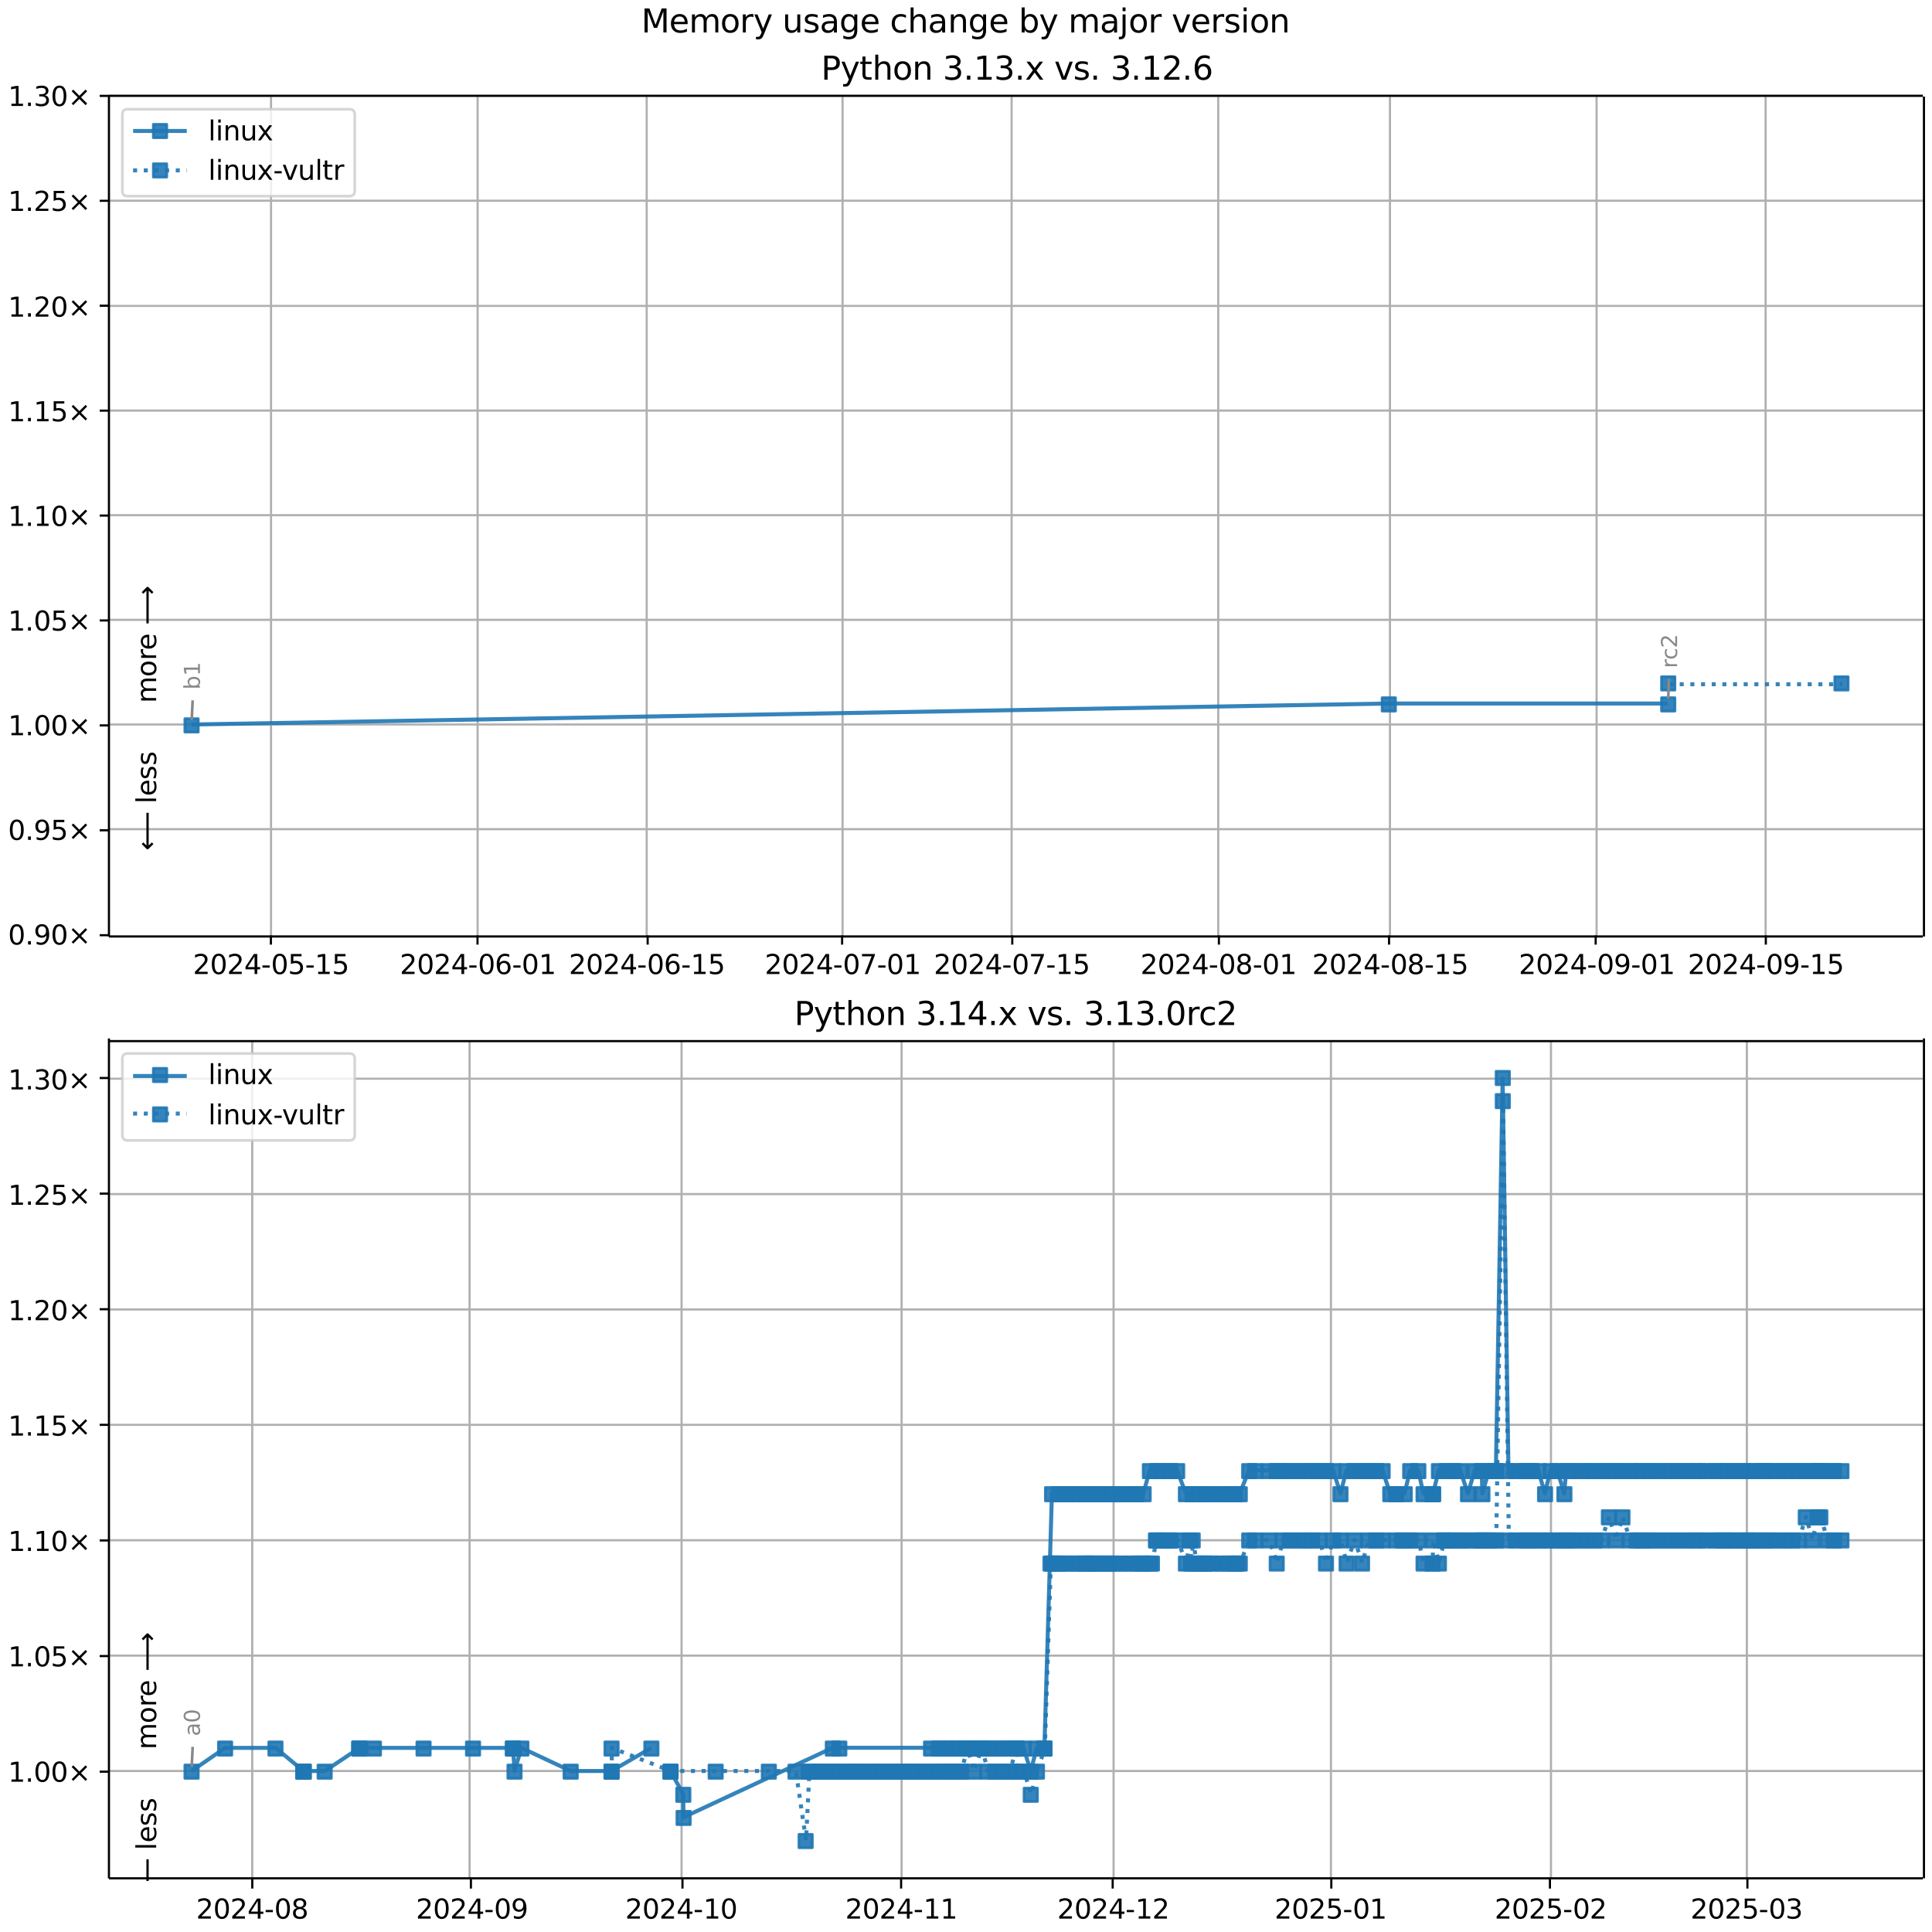<?xml version="1.0" encoding="UTF-8"?>
<!DOCTYPE svg  PUBLIC '-//W3C//DTD SVG 1.1//EN'  'http://www.w3.org/Graphics/SVG/1.1/DTD/svg11.dtd'>
<svg width="720pt" height="720pt" version="1.1" viewBox="0 0 720 720" xmlns="http://www.w3.org/2000/svg" xmlns:xlink="http://www.w3.org/1999/xlink">
<defs>
<style type="text/css">*{stroke-linejoin: round; stroke-linecap: butt}</style>
</defs>
<path d="m0 720h720v-720h-720z" fill="#fff"/>
<path d="m40.6 349h676v-313h-676z" fill="#fff"/>
<path d="m101 349v-313" clip-path="url(#g)" fill="none" stroke="#b0b0b0" stroke-linecap="square" stroke-width=".8"/>
<defs>
<path id="i" d="m0 0v3.5" stroke="#000" stroke-width=".8"/>
</defs>
<use x="100.953" y="348.529" stroke="#000000" stroke-width=".8" xlink:href="#i"/>
<g transform="translate(71.9 363) scale(.1 -.1)">
<defs>
<path id="c" transform="scale(.016)" d="m1228 531h2203v-531h-2962v531q359 372 979 998 621 627 780 809 303 340 423 576 121 236 121 464 0 372-261 606-261 235-680 235-297 0-627-103-329-103-704-313v638q381 153 712 231 332 78 607 78 725 0 1156-363 431-362 431-968 0-288-108-546-107-257-392-607-78-91-497-524-418-433-1181-1211z"/>
<path id="b" transform="scale(.016)" d="m2034 4250q-487 0-733-480-245-479-245-1442 0-959 245-1439 246-480 733-480 491 0 736 480 246 480 246 1439 0 963-246 1442-245 480-736 480zm0 500q785 0 1199-621 414-620 414-1801 0-1178-414-1799-414-620-1199-620-784 0-1198 620-414 621-414 1799 0 1181 414 1801 414 621 1198 621z"/>
<path id="m" transform="scale(.016)" d="m2419 4116-1594-2491h1594v2491zm-166 550h794v-3041h666v-525h-666v-1100h-628v1100h-2106v609l1940 2957z"/>
<path id="e" transform="scale(.016)" d="m313 2009h1684v-512h-1684v512z"/>
<path id="l" transform="scale(.016)" d="m691 4666h2478v-532h-1900v-1143q137 47 274 70 138 23 276 23 781 0 1237-428 457-428 457-1159 0-753-469-1171-469-417-1322-417-294 0-599 50-304 50-629 150v635q281-153 581-228t634-75q541 0 856 284 316 284 316 772 0 487-316 771-315 285-856 285-253 0-505-56-251-56-513-175v2344z"/>
<path id="d" transform="scale(.016)" d="m794 531h1031v3560l-1122-225v575l1116 225h631v-4135h1031v-531h-2687v531z"/>
</defs>
<use xlink:href="#c"/>
<use transform="translate(63.6)" xlink:href="#b"/>
<use transform="translate(127)" xlink:href="#c"/>
<use transform="translate(191)" xlink:href="#m"/>
<use transform="translate(254)" xlink:href="#e"/>
<use transform="translate(291)" xlink:href="#b"/>
<use transform="translate(354)" xlink:href="#l"/>
<use transform="translate(418)" xlink:href="#e"/>
<use transform="translate(454)" xlink:href="#d"/>
<use transform="translate(518)" xlink:href="#l"/>
</g>
<path d="m178 349v-313" clip-path="url(#g)" fill="none" stroke="#b0b0b0" stroke-linecap="square" stroke-width=".8"/>
<use x="177.953" y="348.529" stroke="#000000" stroke-width=".8" xlink:href="#i"/>
<g transform="translate(149 363) scale(.1 -.1)">
<defs>
<path id="ag" transform="scale(.016)" d="m2113 2584q-425 0-674-291-248-290-248-796 0-503 248-796 249-292 674-292t673 292q248 293 248 796 0 506-248 796-248 291-673 291zm1253 1979v-575q-238 112-480 171-242 60-480 60-625 0-955-422-329-422-376-1275 184 272 462 417 279 145 613 145 703 0 1111-427 408-426 408-1160 0-719-425-1154-425-434-1131-434-810 0-1238 620-428 621-428 1799 0 1106 525 1764t1409 658q238 0 480-47t505-140z"/>
</defs>
<use xlink:href="#c"/>
<use transform="translate(63.6)" xlink:href="#b"/>
<use transform="translate(127)" xlink:href="#c"/>
<use transform="translate(191)" xlink:href="#m"/>
<use transform="translate(254)" xlink:href="#e"/>
<use transform="translate(291)" xlink:href="#b"/>
<use transform="translate(354)" xlink:href="#ag"/>
<use transform="translate(418)" xlink:href="#e"/>
<use transform="translate(454)" xlink:href="#b"/>
<use transform="translate(518)" xlink:href="#d"/>
</g>
<path d="m241 349v-313" clip-path="url(#g)" fill="none" stroke="#b0b0b0" stroke-linecap="square" stroke-width=".8"/>
<use x="241.365" y="348.529" stroke="#000000" stroke-width=".8" xlink:href="#i"/>
<g transform="translate(212 363) scale(.1 -.1)">
<use xlink:href="#c"/>
<use transform="translate(63.6)" xlink:href="#b"/>
<use transform="translate(127)" xlink:href="#c"/>
<use transform="translate(191)" xlink:href="#m"/>
<use transform="translate(254)" xlink:href="#e"/>
<use transform="translate(291)" xlink:href="#b"/>
<use transform="translate(354)" xlink:href="#ag"/>
<use transform="translate(418)" xlink:href="#e"/>
<use transform="translate(454)" xlink:href="#d"/>
<use transform="translate(518)" xlink:href="#l"/>
</g>
<path d="m314 349v-313" clip-path="url(#g)" fill="none" stroke="#b0b0b0" stroke-linecap="square" stroke-width=".8"/>
<use x="313.835" y="348.529" stroke="#000000" stroke-width=".8" xlink:href="#i"/>
<g transform="translate(285 363) scale(.1 -.1)">
<defs>
<path id="ak" transform="scale(.016)" d="m525 4666h3e3v-269l-1694-4397h-659l1594 4134h-2241v532z"/>
</defs>
<use xlink:href="#c"/>
<use transform="translate(63.6)" xlink:href="#b"/>
<use transform="translate(127)" xlink:href="#c"/>
<use transform="translate(191)" xlink:href="#m"/>
<use transform="translate(254)" xlink:href="#e"/>
<use transform="translate(291)" xlink:href="#b"/>
<use transform="translate(354)" xlink:href="#ak"/>
<use transform="translate(418)" xlink:href="#e"/>
<use transform="translate(454)" xlink:href="#b"/>
<use transform="translate(518)" xlink:href="#d"/>
</g>
<path d="m377 349v-313" clip-path="url(#g)" fill="none" stroke="#b0b0b0" stroke-linecap="square" stroke-width=".8"/>
<use x="377.247" y="348.529" stroke="#000000" stroke-width=".8" xlink:href="#i"/>
<g transform="translate(348 363) scale(.1 -.1)">
<use xlink:href="#c"/>
<use transform="translate(63.6)" xlink:href="#b"/>
<use transform="translate(127)" xlink:href="#c"/>
<use transform="translate(191)" xlink:href="#m"/>
<use transform="translate(254)" xlink:href="#e"/>
<use transform="translate(291)" xlink:href="#b"/>
<use transform="translate(354)" xlink:href="#ak"/>
<use transform="translate(418)" xlink:href="#e"/>
<use transform="translate(454)" xlink:href="#d"/>
<use transform="translate(518)" xlink:href="#l"/>
</g>
<path d="m454 349v-313" clip-path="url(#g)" fill="none" stroke="#b0b0b0" stroke-linecap="square" stroke-width=".8"/>
<use x="454.247" y="348.529" stroke="#000000" stroke-width=".8" xlink:href="#i"/>
<g transform="translate(425 363) scale(.1 -.1)">
<defs>
<path id="af" transform="scale(.016)" d="m2034 2216q-450 0-708-241-257-241-257-662 0-422 257-663 258-241 708-241t709 242q260 243 260 662 0 421-258 662-257 241-711 241zm-631 268q-406 100-633 378-226 279-226 679 0 559 398 884 399 325 1092 325 697 0 1094-325t397-884q0-400-227-679-226-278-629-378 456-106 710-416 255-309 255-755 0-679-414-1042-414-362-1186-362-771 0-1186 362-414 363-414 1042 0 446 256 755 257 310 713 416zm-231 997q0-362 226-565 227-203 636-203 407 0 636 203 230 203 230 565 0 363-230 566-229 203-636 203-409 0-636-203-226-203-226-566z"/>
</defs>
<use xlink:href="#c"/>
<use transform="translate(63.6)" xlink:href="#b"/>
<use transform="translate(127)" xlink:href="#c"/>
<use transform="translate(191)" xlink:href="#m"/>
<use transform="translate(254)" xlink:href="#e"/>
<use transform="translate(291)" xlink:href="#b"/>
<use transform="translate(354)" xlink:href="#af"/>
<use transform="translate(418)" xlink:href="#e"/>
<use transform="translate(454)" xlink:href="#b"/>
<use transform="translate(518)" xlink:href="#d"/>
</g>
<path d="m518 349v-313" clip-path="url(#g)" fill="none" stroke="#b0b0b0" stroke-linecap="square" stroke-width=".8"/>
<use x="517.659" y="348.529" stroke="#000000" stroke-width=".8" xlink:href="#i"/>
<g transform="translate(489 363) scale(.1 -.1)">
<use xlink:href="#c"/>
<use transform="translate(63.6)" xlink:href="#b"/>
<use transform="translate(127)" xlink:href="#c"/>
<use transform="translate(191)" xlink:href="#m"/>
<use transform="translate(254)" xlink:href="#e"/>
<use transform="translate(291)" xlink:href="#b"/>
<use transform="translate(354)" xlink:href="#af"/>
<use transform="translate(418)" xlink:href="#e"/>
<use transform="translate(454)" xlink:href="#d"/>
<use transform="translate(518)" xlink:href="#l"/>
</g>
<path d="m595 349v-313" clip-path="url(#g)" fill="none" stroke="#b0b0b0" stroke-linecap="square" stroke-width=".8"/>
<use x="594.659" y="348.529" stroke="#000000" stroke-width=".8" xlink:href="#i"/>
<g transform="translate(566 363) scale(.1 -.1)">
<defs>
<path id="y" transform="scale(.016)" d="m703 97v575q238-113 481-172 244-59 479-59 625 0 954 420 330 420 377 1277-181-269-460-413-278-144-615-144-700 0-1108 423-408 424-408 1159 0 718 425 1152 425 435 1131 435 810 0 1236-621 427-620 427-1801 0-1103-524-1761-523-658-1407-658-238 0-482 47-243 47-506 141zm1256 1978q425 0 673 290 249 291 249 798 0 503-249 795-248 292-673 292t-673-292-248-795q0-507 248-798 248-290 673-290z"/>
</defs>
<use xlink:href="#c"/>
<use transform="translate(63.6)" xlink:href="#b"/>
<use transform="translate(127)" xlink:href="#c"/>
<use transform="translate(191)" xlink:href="#m"/>
<use transform="translate(254)" xlink:href="#e"/>
<use transform="translate(291)" xlink:href="#b"/>
<use transform="translate(354)" xlink:href="#y"/>
<use transform="translate(418)" xlink:href="#e"/>
<use transform="translate(454)" xlink:href="#b"/>
<use transform="translate(518)" xlink:href="#d"/>
</g>
<path d="m658 349v-313" clip-path="url(#g)" fill="none" stroke="#b0b0b0" stroke-linecap="square" stroke-width=".8"/>
<use x="658.071" y="348.529" stroke="#000000" stroke-width=".8" xlink:href="#i"/>
<g transform="translate(629 363) scale(.1 -.1)">
<use xlink:href="#c"/>
<use transform="translate(63.6)" xlink:href="#b"/>
<use transform="translate(127)" xlink:href="#c"/>
<use transform="translate(191)" xlink:href="#m"/>
<use transform="translate(254)" xlink:href="#e"/>
<use transform="translate(291)" xlink:href="#b"/>
<use transform="translate(354)" xlink:href="#y"/>
<use transform="translate(418)" xlink:href="#e"/>
<use transform="translate(454)" xlink:href="#d"/>
<use transform="translate(518)" xlink:href="#l"/>
</g>
<path d="m40.6 349h676" clip-path="url(#g)" fill="none" stroke="#b0b0b0" stroke-linecap="square" stroke-width=".8"/>
<defs>
<path id="j" d="m0 0h-3.5" stroke="#000" stroke-width=".8"/>
</defs>
<use x="40.646" y="348.529" stroke="#000000" stroke-width=".8" xlink:href="#j"/>
<g transform="translate(3 352) scale(.1 -.1)">
<defs>
<path id="f" transform="scale(.016)" d="m684 794h660v-794h-660v794z"/>
<path id="k" transform="scale(.016)" d="m4488 3438-1429-1435 1429-1428-372-378-1435 1434-1434-1434-369 378 1425 1428-1425 1435 369 378 1434-1435 1435 1435 372-378z"/>
</defs>
<use xlink:href="#b"/>
<use transform="translate(63.6)" xlink:href="#f"/>
<use transform="translate(95.4)" xlink:href="#y"/>
<use transform="translate(159)" xlink:href="#b"/>
<use transform="translate(223)" xlink:href="#k"/>
</g>
<path d="m40.6 309h676" clip-path="url(#g)" fill="none" stroke="#b0b0b0" stroke-linecap="square" stroke-width=".8"/>
<use x="40.646" y="309.429" stroke="#000000" stroke-width=".8" xlink:href="#j"/>
<g transform="translate(3 313) scale(.1 -.1)">
<use xlink:href="#b"/>
<use transform="translate(63.6)" xlink:href="#f"/>
<use transform="translate(95.4)" xlink:href="#y"/>
<use transform="translate(159)" xlink:href="#l"/>
<use transform="translate(223)" xlink:href="#k"/>
</g>
<path d="m40.6 270h676" clip-path="url(#g)" fill="none" stroke="#b0b0b0" stroke-linecap="square" stroke-width=".8"/>
<use x="40.646" y="270.33" stroke="#000000" stroke-width=".8" xlink:href="#j"/>
<g transform="translate(3 274) scale(.1 -.1)">
<use xlink:href="#d"/>
<use transform="translate(63.6)" xlink:href="#f"/>
<use transform="translate(95.4)" xlink:href="#b"/>
<use transform="translate(159)" xlink:href="#b"/>
<use transform="translate(223)" xlink:href="#k"/>
</g>
<path d="m40.6 231h676" clip-path="url(#g)" fill="none" stroke="#b0b0b0" stroke-linecap="square" stroke-width=".8"/>
<use x="40.646" y="231.23" stroke="#000000" stroke-width=".8" xlink:href="#j"/>
<g transform="translate(3 235) scale(.1 -.1)">
<use xlink:href="#d"/>
<use transform="translate(63.6)" xlink:href="#f"/>
<use transform="translate(95.4)" xlink:href="#b"/>
<use transform="translate(159)" xlink:href="#l"/>
<use transform="translate(223)" xlink:href="#k"/>
</g>
<path d="m40.6 192h676" clip-path="url(#g)" fill="none" stroke="#b0b0b0" stroke-linecap="square" stroke-width=".8"/>
<use x="40.646" y="192.131" stroke="#000000" stroke-width=".8" xlink:href="#j"/>
<g transform="translate(3 196) scale(.1 -.1)">
<use xlink:href="#d"/>
<use transform="translate(63.6)" xlink:href="#f"/>
<use transform="translate(95.4)" xlink:href="#d"/>
<use transform="translate(159)" xlink:href="#b"/>
<use transform="translate(223)" xlink:href="#k"/>
</g>
<path d="m40.6 153h676" clip-path="url(#g)" fill="none" stroke="#b0b0b0" stroke-linecap="square" stroke-width=".8"/>
<use x="40.646" y="153.031" stroke="#000000" stroke-width=".8" xlink:href="#j"/>
<g transform="translate(3 157) scale(.1 -.1)">
<use xlink:href="#d"/>
<use transform="translate(63.6)" xlink:href="#f"/>
<use transform="translate(95.4)" xlink:href="#d"/>
<use transform="translate(159)" xlink:href="#l"/>
<use transform="translate(223)" xlink:href="#k"/>
</g>
<path d="m40.6 114h676" clip-path="url(#g)" fill="none" stroke="#b0b0b0" stroke-linecap="square" stroke-width=".8"/>
<use x="40.646" y="113.932" stroke="#000000" stroke-width=".8" xlink:href="#j"/>
<g transform="translate(3 118) scale(.1 -.1)">
<use xlink:href="#d"/>
<use transform="translate(63.6)" xlink:href="#f"/>
<use transform="translate(95.4)" xlink:href="#c"/>
<use transform="translate(159)" xlink:href="#b"/>
<use transform="translate(223)" xlink:href="#k"/>
</g>
<path d="m40.6 74.8h676" clip-path="url(#g)" fill="none" stroke="#b0b0b0" stroke-linecap="square" stroke-width=".8"/>
<use x="40.646" y="74.832" stroke="#000000" stroke-width=".8" xlink:href="#j"/>
<g transform="translate(3 78.6) scale(.1 -.1)">
<use xlink:href="#d"/>
<use transform="translate(63.6)" xlink:href="#f"/>
<use transform="translate(95.4)" xlink:href="#c"/>
<use transform="translate(159)" xlink:href="#l"/>
<use transform="translate(223)" xlink:href="#k"/>
</g>
<path d="m40.6 35.7h676" clip-path="url(#g)" fill="none" stroke="#b0b0b0" stroke-linecap="square" stroke-width=".8"/>
<use x="40.646" y="35.733" stroke="#000000" stroke-width=".8" xlink:href="#j"/>
<g transform="translate(3 39.5) scale(.1 -.1)">
<defs>
<path id="o" transform="scale(.016)" d="m2597 2516q453-97 707-404 255-306 255-756 0-690-475-1069-475-378-1350-378-293 0-604 58t-642 174v609q262-153 574-231 313-78 654-78 593 0 904 234t311 681q0 413-289 645-289 233-804 233h-544v519h569q465 0 712 186t247 536q0 359-255 551-254 193-729 193-260 0-557-57-297-56-653-174v562q360 100 674 150t592 50q719 0 1137-327 419-326 419-882 0-388-222-655t-631-370z"/>
</defs>
<use xlink:href="#d"/>
<use transform="translate(63.6)" xlink:href="#f"/>
<use transform="translate(95.4)" xlink:href="#o"/>
<use transform="translate(159)" xlink:href="#b"/>
<use transform="translate(223)" xlink:href="#k"/>
</g>
<path d="m71.4 270 446-7.82h104" clip-path="url(#g)" fill="none" stroke="#1f77b4" stroke-linecap="square" stroke-opacity=".9" stroke-width="1.5"/>
<defs>
<path id="a" d="m-2.5 2.5h5v-5h-5z" stroke="#1f77b4" stroke-opacity=".9"/>
</defs>
<g clip-path="url(#g)" fill="#1f77b4" fill-opacity=".9" stroke="#1f77b4" stroke-opacity=".9">
<use x="71.389" y="270.33" xlink:href="#a"/>
<use x="517.569" y="262.51" xlink:href="#a"/>
<use x="621.695" y="262.51" xlink:href="#a"/>
</g>
<g stroke="#1f77b4" stroke-opacity=".9">
<path d="m622 255h64.6" clip-path="url(#g)" fill="none" stroke-dasharray="1.5,2.475" stroke-width="1.5"/>
<g clip-path="url(#g)" fill="#1f77b4" fill-opacity=".9">
<use x="621.695" y="254.69" xlink:href="#a"/>
<use x="686.256" y="254.69" xlink:href="#a"/>
</g>
</g>
<path d="m40.6 349v-313" fill="none" stroke="#000" stroke-linecap="square" stroke-width=".8"/>
<path d="m717 349v-313" fill="none" stroke="#000" stroke-linecap="square" stroke-width=".8"/>
<path d="m40.6 349h676" fill="none" stroke="#000" stroke-linecap="square" stroke-width=".8"/>
<path d="m40.6 35.7h676" fill="none" stroke="#000" stroke-linecap="square" stroke-width=".8"/>
<path d="m71.8 261-0.348 7.35" fill="none" stroke="#888" stroke-linecap="round"/>
<g transform="translate(74.5 257) rotate(-90) scale(.08 -.08)" fill="#888">
<defs>
<path id="ai" transform="scale(.016)" d="m3116 1747q0 634-261 995t-717 361q-457 0-718-361t-261-995 261-995 718-361q456 0 717 361t261 995zm-1957 1222q182 312 458 463 277 152 661 152 638 0 1036-506 399-506 399-1331t-399-1332q-398-506-1036-506-384 0-661 152-276 152-458 464v-525h-578v4863h578v-1894z"/>
</defs>
<use xlink:href="#ai"/>
<use transform="translate(63.5)" xlink:href="#d"/>
</g>
<path d="m622 253-0.326 7.34" fill="none" stroke="#888" stroke-linecap="round"/>
<g transform="translate(625 249) rotate(-90) scale(.08 -.08)" fill="#888">
<defs>
<path id="n" transform="scale(.016)" d="m2631 2963q-97 56-211 82-114 27-251 27-488 0-749-317t-261-911v-1844h-578v3500h578v-544q182 319 472 473 291 155 707 155 59 0 131-8 72-7 159-23l3-590z"/>
<path id="ae" transform="scale(.016)" d="m3122 3366v-538q-244 135-489 202t-495 67q-560 0-870-355-309-354-309-995t309-996q310-354 870-354 250 0 495 67t489 202v-532q-241-112-499-168-257-57-548-57-791 0-1257 497-465 497-465 1341 0 856 470 1346 471 491 1290 491 265 0 518-55 253-54 491-163z"/>
</defs>
<use xlink:href="#n"/>
<use transform="translate(38.9)" xlink:href="#ae"/>
<use transform="translate(93.8)" xlink:href="#c"/>
</g>
<g clip-path="url(#g)">
<g transform="translate(58.2 262) rotate(-90) scale(.1 -.1)">
<defs>
<path id="ab" transform="scale(.016)" d="m3328 2828q216 388 516 572t706 184q547 0 844-383 297-382 297-1088v-2113h-578v2094q0 503-179 746-178 244-543 244-447 0-707-297-259-296-259-809v-1978h-578v2094q0 506-178 748t-550 242q-441 0-701-298-259-298-259-808v-1978h-578v3500h578v-544q197 322 472 475t653 153q382 0 649-194 267-193 395-562z"/>
<path id="u" transform="scale(.016)" d="m1959 3097q-462 0-731-361t-269-989 267-989q268-361 733-361 460 0 728 362 269 363 269 988 0 622-269 986-268 364-728 364zm0 487q750 0 1178-488 429-487 429-1349 0-859-429-1349-428-489-1178-489-753 0-1180 489-426 490-426 1349 0 862 426 1349 427 488 1180 488z"/>
<path id="s" transform="scale(.016)" d="m3597 1894v-281h-2644q38-594 358-905t892-311q331 0 642 81t618 244v-544q-310-131-635-200t-659-69q-838 0-1327 487-489 488-489 1320 0 859 464 1363 464 505 1252 505 706 0 1117-455 411-454 411-1235zm-575 169q-6 471-264 752-258 282-683 282-481 0-770-272t-333-766l2050 4z"/>
<path id="al" transform="scale(.016)" d="m8863 2147v-281l-1229-1228-375 375 729 728h-7622v531h7622l-729 728 375 375 1229-1228z"/>
</defs>
<use xlink:href="#ab"/>
<use transform="translate(97.4)" xlink:href="#u"/>
<use transform="translate(159)" xlink:href="#n"/>
<use transform="translate(197)" xlink:href="#s"/>
<use transform="translate(259)" xlink:href="#DejaVuSans-20"/>
<use transform="translate(291)" xlink:href="#al"/>
</g>
</g>
<g clip-path="url(#g)">
<g transform="translate(58.2 317) rotate(-90) scale(.1 -.1)">
<defs>
<path id="am" transform="scale(.016)" d="m313 1866v281l1228 1228 375-375-728-728h7621v-531h-7621l728-728-375-375-1228 1228z"/>
<path id="r" transform="scale(.016)" d="m603 4863h575v-4863h-575v4863z"/>
<path id="p" transform="scale(.016)" d="m2834 3397v-544q-243 125-506 187-262 63-544 63-428 0-642-131t-214-394q0-200 153-314t616-217l197-44q612-131 870-370t258-667q0-488-386-773-386-284-1061-284-281 0-586 55t-642 164v594q319-166 628-249 309-82 613-82 406 0 624 139 219 139 219 392 0 234-158 359-157 125-692 241l-200 47q-534 112-772 345-237 233-237 639 0 494 350 762 350 269 994 269 318 0 599-47 282-46 519-140z"/>
</defs>
<use xlink:href="#am"/>
<use transform="translate(143)" xlink:href="#DejaVuSans-20"/>
<use transform="translate(175)" xlink:href="#r"/>
<use transform="translate(203)" xlink:href="#s"/>
<use transform="translate(264)" xlink:href="#p"/>
<use transform="translate(317)" xlink:href="#p"/>
</g>
</g>
<g transform="translate(306 29.7) scale(.12 -.12)">
<defs>
<path id="aj" transform="scale(.016)" d="m1259 4147v-1753h794q441 0 681 228 241 228 241 650 0 419-241 647-240 228-681 228h-794zm-631 519h1425q785 0 1186-355 402-355 402-1039 0-691-402-1044-401-353-1186-353h-794v-1875h-631v4666z"/>
<path id="z" transform="scale(.016)" d="m2059-325q-243-625-475-815-231-191-618-191h-460v481h338q237 0 368 113 132 112 291 531l103 262-1415 3444h609l1094-2737 1094 2737h609l-1538-3825z"/>
<path id="aa" transform="scale(.016)" d="m1172 4494v-994h1184v-447h-1184v-1900q0-428 117-550t477-122h590v-481h-590q-666 0-919 248-253 249-253 905v1900h-422v447h422v994h578z"/>
<path id="ad" transform="scale(.016)" d="m3513 2113v-2113h-575v2094q0 497-194 743-194 247-581 247-466 0-735-297-269-296-269-809v-1978h-578v4863h578v-1907q207 316 486 472 280 156 646 156 603 0 912-373 310-373 310-1098z"/>
<path id="q" transform="scale(.016)" d="m3513 2113v-2113h-575v2094q0 497-194 743-194 247-581 247-466 0-735-297-269-296-269-809v-1978h-578v3500h578v-544q207 316 486 472 280 156 646 156 603 0 912-373 310-373 310-1098z"/>
<path id="v" transform="scale(.016)" d="m3513 3500-1266-1703 1331-1797h-678l-1019 1375-1018-1375h-679l1360 1831-1244 1669h678l928-1247 928 1247h679z"/>
<path id="w" transform="scale(.016)" d="m191 3500h609l1094-2937 1094 2937h609l-1313-3500h-781l-1312 3500z"/>
</defs>
<use xlink:href="#aj"/>
<use transform="translate(60.3)" xlink:href="#z"/>
<use transform="translate(119)" xlink:href="#aa"/>
<use transform="translate(159)" xlink:href="#ad"/>
<use transform="translate(222)" xlink:href="#u"/>
<use transform="translate(283)" xlink:href="#q"/>
<use transform="translate(347)" xlink:href="#DejaVuSans-20"/>
<use transform="translate(378)" xlink:href="#o"/>
<use transform="translate(442)" xlink:href="#f"/>
<use transform="translate(474)" xlink:href="#d"/>
<use transform="translate(537)" xlink:href="#o"/>
<use transform="translate(601)" xlink:href="#f"/>
<use transform="translate(633)" xlink:href="#v"/>
<use transform="translate(692)" xlink:href="#DejaVuSans-20"/>
<use transform="translate(724)" xlink:href="#w"/>
<use transform="translate(783)" xlink:href="#p"/>
<use transform="translate(835)" xlink:href="#f"/>
<use transform="translate(867)" xlink:href="#DejaVuSans-20"/>
<use transform="translate(899)" xlink:href="#o"/>
<use transform="translate(962)" xlink:href="#f"/>
<use transform="translate(994)" xlink:href="#d"/>
<use transform="translate(1058)" xlink:href="#c"/>
<use transform="translate(1121)" xlink:href="#f"/>
<use transform="translate(1153)" xlink:href="#ag"/>
</g>
<path d="m47.6 73.1h82.6q2 0 2-2v-28.4q0-2-2-2h-82.6q-2 0-2 2v28.4q0 2 2 2z" fill="#fff" opacity=".8" stroke="#ccc"/>
<path d="m49.6 48.8h10 10" fill="none" stroke="#1f77b4" stroke-linecap="square" stroke-opacity=".9" stroke-width="1.5"/>
<use x="59.646" y="48.831" fill="#1f77b4" fill-opacity=".9" stroke="#1f77b4" stroke-opacity=".9" xlink:href="#a"/>
<g transform="translate(77.6 52.3) scale(.1 -.1)">
<defs>
<path id="x" transform="scale(.016)" d="m603 3500h575v-3500h-575v3500zm0 1363h575v-729h-575v729z"/>
<path id="t" transform="scale(.016)" d="m544 1381v2119h575v-2097q0-497 193-746 194-248 582-248 465 0 735 297 271 297 271 810v1984h575v-3500h-575v538q-209-319-486-474-276-155-642-155-603 0-916 375-312 375-312 1097zm1447 2203z"/>
</defs>
<use xlink:href="#r"/>
<use transform="translate(27.8)" xlink:href="#x"/>
<use transform="translate(55.6)" xlink:href="#q"/>
<use transform="translate(119)" xlink:href="#t"/>
<use transform="translate(182)" xlink:href="#v"/>
</g>
<path d="m49.6 63.5h10 10" fill="none" stroke="#1f77b4" stroke-dasharray="1.5,2.475" stroke-opacity=".9" stroke-width="1.5"/>
<use x="59.646" y="63.509" fill="#1f77b4" fill-opacity=".9" stroke="#1f77b4" stroke-opacity=".9" xlink:href="#a"/>
<g transform="translate(77.6 67) scale(.1 -.1)">
<use xlink:href="#r"/>
<use transform="translate(27.8)" xlink:href="#x"/>
<use transform="translate(55.6)" xlink:href="#q"/>
<use transform="translate(119)" xlink:href="#t"/>
<use transform="translate(182)" xlink:href="#v"/>
<use transform="translate(242)" xlink:href="#e"/>
<use transform="translate(275)" xlink:href="#w"/>
<use transform="translate(334)" xlink:href="#t"/>
<use transform="translate(398)" xlink:href="#r"/>
<use transform="translate(425)" xlink:href="#aa"/>
<use transform="translate(465)" xlink:href="#n"/>
</g>
<path d="m40.6 700h676v-313h-676z" fill="#fff"/>
<path d="m94 700v-313" clip-path="url(#h)" fill="none" stroke="#b0b0b0" stroke-linecap="square" stroke-width=".8"/>
<use x="94.017" y="700.322" stroke="#000000" stroke-width=".8" xlink:href="#i"/>
<g transform="translate(73.1 715) scale(.1 -.1)">
<use xlink:href="#c"/>
<use transform="translate(63.6)" xlink:href="#b"/>
<use transform="translate(127)" xlink:href="#c"/>
<use transform="translate(191)" xlink:href="#m"/>
<use transform="translate(254)" xlink:href="#e"/>
<use transform="translate(291)" xlink:href="#b"/>
<use transform="translate(354)" xlink:href="#af"/>
</g>
<path d="m175 700v-313" clip-path="url(#h)" fill="none" stroke="#b0b0b0" stroke-linecap="square" stroke-width=".8"/>
<use x="175.493" y="700.322" stroke="#000000" stroke-width=".8" xlink:href="#i"/>
<g transform="translate(155 715) scale(.1 -.1)">
<use xlink:href="#c"/>
<use transform="translate(63.6)" xlink:href="#b"/>
<use transform="translate(127)" xlink:href="#c"/>
<use transform="translate(191)" xlink:href="#m"/>
<use transform="translate(254)" xlink:href="#e"/>
<use transform="translate(291)" xlink:href="#b"/>
<use transform="translate(354)" xlink:href="#y"/>
</g>
<path d="m254 700v-313" clip-path="url(#h)" fill="none" stroke="#b0b0b0" stroke-linecap="square" stroke-width=".8"/>
<use x="254.34" y="700.322" stroke="#000000" stroke-width=".8" xlink:href="#i"/>
<g transform="translate(233 715) scale(.1 -.1)">
<use xlink:href="#c"/>
<use transform="translate(63.6)" xlink:href="#b"/>
<use transform="translate(127)" xlink:href="#c"/>
<use transform="translate(191)" xlink:href="#m"/>
<use transform="translate(254)" xlink:href="#e"/>
<use transform="translate(291)" xlink:href="#d"/>
<use transform="translate(354)" xlink:href="#b"/>
</g>
<path d="m336 700v-313" clip-path="url(#h)" fill="none" stroke="#b0b0b0" stroke-linecap="square" stroke-width=".8"/>
<use x="335.816" y="700.322" stroke="#000000" stroke-width=".8" xlink:href="#i"/>
<g transform="translate(315 715) scale(.1 -.1)">
<use xlink:href="#c"/>
<use transform="translate(63.6)" xlink:href="#b"/>
<use transform="translate(127)" xlink:href="#c"/>
<use transform="translate(191)" xlink:href="#m"/>
<use transform="translate(254)" xlink:href="#e"/>
<use transform="translate(291)" xlink:href="#d"/>
<use transform="translate(354)" xlink:href="#d"/>
</g>
<path d="m415 700v-313" clip-path="url(#h)" fill="none" stroke="#b0b0b0" stroke-linecap="square" stroke-width=".8"/>
<use x="414.663" y="700.322" stroke="#000000" stroke-width=".8" xlink:href="#i"/>
<g transform="translate(394 715) scale(.1 -.1)">
<use xlink:href="#c"/>
<use transform="translate(63.6)" xlink:href="#b"/>
<use transform="translate(127)" xlink:href="#c"/>
<use transform="translate(191)" xlink:href="#m"/>
<use transform="translate(254)" xlink:href="#e"/>
<use transform="translate(291)" xlink:href="#d"/>
<use transform="translate(354)" xlink:href="#c"/>
</g>
<path d="m496 700v-313" clip-path="url(#h)" fill="none" stroke="#b0b0b0" stroke-linecap="square" stroke-width=".8"/>
<use x="496.138" y="700.322" stroke="#000000" stroke-width=".8" xlink:href="#i"/>
<g transform="translate(475 715) scale(.1 -.1)">
<use xlink:href="#c"/>
<use transform="translate(63.6)" xlink:href="#b"/>
<use transform="translate(127)" xlink:href="#c"/>
<use transform="translate(191)" xlink:href="#l"/>
<use transform="translate(254)" xlink:href="#e"/>
<use transform="translate(291)" xlink:href="#b"/>
<use transform="translate(354)" xlink:href="#d"/>
</g>
<path d="m578 700v-313" clip-path="url(#h)" fill="none" stroke="#b0b0b0" stroke-linecap="square" stroke-width=".8"/>
<use x="577.614" y="700.322" stroke="#000000" stroke-width=".8" xlink:href="#i"/>
<g transform="translate(557 715) scale(.1 -.1)">
<use xlink:href="#c"/>
<use transform="translate(63.6)" xlink:href="#b"/>
<use transform="translate(127)" xlink:href="#c"/>
<use transform="translate(191)" xlink:href="#l"/>
<use transform="translate(254)" xlink:href="#e"/>
<use transform="translate(291)" xlink:href="#b"/>
<use transform="translate(354)" xlink:href="#c"/>
</g>
<path d="m651 700v-313" clip-path="url(#h)" fill="none" stroke="#b0b0b0" stroke-linecap="square" stroke-width=".8"/>
<use x="651.205" y="700.322" stroke="#000000" stroke-width=".8" xlink:href="#i"/>
<g transform="translate(630 715) scale(.1 -.1)">
<use xlink:href="#c"/>
<use transform="translate(63.6)" xlink:href="#b"/>
<use transform="translate(127)" xlink:href="#c"/>
<use transform="translate(191)" xlink:href="#l"/>
<use transform="translate(254)" xlink:href="#e"/>
<use transform="translate(291)" xlink:href="#b"/>
<use transform="translate(354)" xlink:href="#o"/>
</g>
<path d="m40.6 660h676" clip-path="url(#h)" fill="none" stroke="#b0b0b0" stroke-linecap="square" stroke-width=".8"/>
<use x="40.646" y="660.253" stroke="#000000" stroke-width=".8" xlink:href="#j"/>
<g transform="translate(3 664) scale(.1 -.1)">
<use xlink:href="#d"/>
<use transform="translate(63.6)" xlink:href="#f"/>
<use transform="translate(95.4)" xlink:href="#b"/>
<use transform="translate(159)" xlink:href="#b"/>
<use transform="translate(223)" xlink:href="#k"/>
</g>
<path d="m40.6 617h676" clip-path="url(#h)" fill="none" stroke="#b0b0b0" stroke-linecap="square" stroke-width=".8"/>
<use x="40.646" y="617.168" stroke="#000000" stroke-width=".8" xlink:href="#j"/>
<g transform="translate(3 621) scale(.1 -.1)">
<use xlink:href="#d"/>
<use transform="translate(63.6)" xlink:href="#f"/>
<use transform="translate(95.4)" xlink:href="#b"/>
<use transform="translate(159)" xlink:href="#l"/>
<use transform="translate(223)" xlink:href="#k"/>
</g>
<path d="m40.6 574h676" clip-path="url(#h)" fill="none" stroke="#b0b0b0" stroke-linecap="square" stroke-width=".8"/>
<use x="40.646" y="574.083" stroke="#000000" stroke-width=".8" xlink:href="#j"/>
<g transform="translate(3 578) scale(.1 -.1)">
<use xlink:href="#d"/>
<use transform="translate(63.6)" xlink:href="#f"/>
<use transform="translate(95.4)" xlink:href="#d"/>
<use transform="translate(159)" xlink:href="#b"/>
<use transform="translate(223)" xlink:href="#k"/>
</g>
<path d="m40.6 531h676" clip-path="url(#h)" fill="none" stroke="#b0b0b0" stroke-linecap="square" stroke-width=".8"/>
<use x="40.646" y="530.998" stroke="#000000" stroke-width=".8" xlink:href="#j"/>
<g transform="translate(3 535) scale(.1 -.1)">
<use xlink:href="#d"/>
<use transform="translate(63.6)" xlink:href="#f"/>
<use transform="translate(95.4)" xlink:href="#d"/>
<use transform="translate(159)" xlink:href="#l"/>
<use transform="translate(223)" xlink:href="#k"/>
</g>
<path d="m40.6 488h676" clip-path="url(#h)" fill="none" stroke="#b0b0b0" stroke-linecap="square" stroke-width=".8"/>
<use x="40.646" y="487.913" stroke="#000000" stroke-width=".8" xlink:href="#j"/>
<g transform="translate(3 492) scale(.1 -.1)">
<use xlink:href="#d"/>
<use transform="translate(63.6)" xlink:href="#f"/>
<use transform="translate(95.4)" xlink:href="#c"/>
<use transform="translate(159)" xlink:href="#b"/>
<use transform="translate(223)" xlink:href="#k"/>
</g>
<path d="m40.6 445h676" clip-path="url(#h)" fill="none" stroke="#b0b0b0" stroke-linecap="square" stroke-width=".8"/>
<use x="40.646" y="444.828" stroke="#000000" stroke-width=".8" xlink:href="#j"/>
<g transform="translate(3 449) scale(.1 -.1)">
<use xlink:href="#d"/>
<use transform="translate(63.6)" xlink:href="#f"/>
<use transform="translate(95.4)" xlink:href="#c"/>
<use transform="translate(159)" xlink:href="#l"/>
<use transform="translate(223)" xlink:href="#k"/>
</g>
<path d="m40.6 402h676" clip-path="url(#h)" fill="none" stroke="#b0b0b0" stroke-linecap="square" stroke-width=".8"/>
<use x="40.646" y="401.743" stroke="#000000" stroke-width=".8" xlink:href="#j"/>
<g transform="translate(3 406) scale(.1 -.1)">
<use xlink:href="#d"/>
<use transform="translate(63.6)" xlink:href="#f"/>
<use transform="translate(95.4)" xlink:href="#o"/>
<use transform="translate(159)" xlink:href="#b"/>
<use transform="translate(223)" xlink:href="#k"/>
</g>
<g stroke="#1f77b4" stroke-opacity=".9">
<path d="m71.4 660 12.5-8.62h18.8l10.4 8.62h7.98l12.9-8.62h57.2l0.584 8.62 2.55-8.62 18.4 8.62h15.2l14.8-8.62m7.13 8.62 4.77 8.62 0.109 8.62 55.6-25.9h71.1l2.68 8.62 2.31-8.62h2.8l2.81-94.8h34.1l2.33-8.62h10.2l3.25 8.62h20.1l3.51-8.62h31.3l2.72 8.62 2.28-8.62h13.4l2.84 8.62h5.41l2.02-8.62h3.03l1.95 8.62h3.6l2.13-8.62h7.96l2.87 8.62 2.61-8.62h2.58l0.208 8.62 2.51-8.62h2.54l2.52-146 2.17 146h11.1l2.45 8.62 2.11-8.62h2.53l2.57 8.62 0.772-8.62h102v0" clip-path="url(#h)" fill="none" stroke-linecap="square" stroke-width="1.5"/>
<g clip-path="url(#h)" fill="#1f77b4" fill-opacity=".9">
<use x="71.389" y="660.253" xlink:href="#a"/>
<use x="83.894" y="651.636" xlink:href="#a"/>
<use x="102.661" y="651.636" xlink:href="#a"/>
<use x="113.001" y="660.253" xlink:href="#a"/>
<use x="113.018" y="660.253" xlink:href="#a"/>
<use x="113.268" y="660.253" xlink:href="#a"/>
<use x="120.996" y="660.253" xlink:href="#a"/>
<use x="133.847" y="651.636" xlink:href="#a"/>
<use x="133.937" y="651.636" xlink:href="#a"/>
<use x="139.351" y="651.636" xlink:href="#a"/>
<use x="157.852" y="651.636" xlink:href="#a"/>
<use x="176.291" y="651.636" xlink:href="#a"/>
<use x="191.138" y="651.636" xlink:href="#a"/>
<use x="191.168" y="651.636" xlink:href="#a"/>
<use x="191.752" y="660.253" xlink:href="#a"/>
<use x="194.305" y="651.636" xlink:href="#a"/>
<use x="212.671" y="660.253" xlink:href="#a"/>
<use x="227.908" y="660.253" xlink:href="#a"/>
<use x="242.753" y="651.636" xlink:href="#a"/>
<use x="249.879" y="660.253" xlink:href="#a"/>
<use x="254.652" y="668.87" xlink:href="#a"/>
<use x="254.761" y="677.487" xlink:href="#a"/>
<use x="310.368" y="651.636" xlink:href="#a"/>
<use x="312.786" y="651.636" xlink:href="#a"/>
<use x="346.964" y="651.636" xlink:href="#a"/>
<use x="349.931" y="651.636" xlink:href="#a"/>
<use x="352.413" y="651.636" xlink:href="#a"/>
<use x="355.095" y="651.636" xlink:href="#a"/>
<use x="357.038" y="651.636" xlink:href="#a"/>
<use x="360.349" y="651.636" xlink:href="#a"/>
<use x="362.837" y="651.636" xlink:href="#a"/>
<use x="365.733" y="651.636" xlink:href="#a"/>
<use x="368.055" y="651.636" xlink:href="#a"/>
<use x="370.941" y="651.636" xlink:href="#a"/>
<use x="373.638" y="651.636" xlink:href="#a"/>
<use x="376.132" y="651.636" xlink:href="#a"/>
<use x="378.867" y="651.636" xlink:href="#a"/>
<use x="381.451" y="651.636" xlink:href="#a"/>
<use x="384.13" y="660.253" xlink:href="#a"/>
<use x="386.445" y="651.636" xlink:href="#a"/>
<use x="389.247" y="651.636" xlink:href="#a"/>
<use x="392.06" y="556.849" xlink:href="#a"/>
<use x="394.628" y="556.849" xlink:href="#a"/>
<use x="396.997" y="556.849" xlink:href="#a"/>
<use x="399.738" y="556.849" xlink:href="#a"/>
<use x="402.241" y="556.849" xlink:href="#a"/>
<use x="404.891" y="556.849" xlink:href="#a"/>
<use x="407.714" y="556.849" xlink:href="#a"/>
<use x="409.631" y="556.849" xlink:href="#a"/>
<use x="412.698" y="556.849" xlink:href="#a"/>
<use x="415.064" y="556.849" xlink:href="#a"/>
<use x="417.783" y="556.849" xlink:href="#a"/>
<use x="420.851" y="556.849" xlink:href="#a"/>
<use x="423.57" y="556.849" xlink:href="#a"/>
<use x="426.207" y="556.849" xlink:href="#a"/>
<use x="428.534" y="548.232" xlink:href="#a"/>
<use x="431.162" y="548.232" xlink:href="#a"/>
<use x="433.387" y="548.232" xlink:href="#a"/>
<use x="436.102" y="548.232" xlink:href="#a"/>
<use x="438.703" y="548.232" xlink:href="#a"/>
<use x="441.949" y="556.849" xlink:href="#a"/>
<use x="444.483" y="556.849" xlink:href="#a"/>
<use x="446.948" y="556.849" xlink:href="#a"/>
<use x="449.19" y="556.849" xlink:href="#a"/>
<use x="451.505" y="556.849" xlink:href="#a"/>
<use x="454.994" y="556.849" xlink:href="#a"/>
<use x="457.371" y="556.849" xlink:href="#a"/>
<use x="460.25" y="556.849" xlink:href="#a"/>
<use x="462.034" y="556.849" xlink:href="#a"/>
<use x="465.546" y="548.232" xlink:href="#a"/>
<use x="467.74" y="548.232" xlink:href="#a"/>
<use x="472.925" y="548.232" xlink:href="#a"/>
<use x="475.802" y="548.232" xlink:href="#a"/>
<use x="478.123" y="548.232" xlink:href="#a"/>
<use x="480.665" y="548.232" xlink:href="#a"/>
<use x="483.752" y="548.232" xlink:href="#a"/>
<use x="486.408" y="548.232" xlink:href="#a"/>
<use x="488.921" y="548.232" xlink:href="#a"/>
<use x="491.662" y="548.232" xlink:href="#a"/>
<use x="494.153" y="548.232" xlink:href="#a"/>
<use x="496.837" y="548.232" xlink:href="#a"/>
<use x="499.554" y="556.849" xlink:href="#a"/>
<use x="501.838" y="548.232" xlink:href="#a"/>
<use x="504.769" y="548.232" xlink:href="#a"/>
<use x="507.598" y="548.232" xlink:href="#a"/>
<use x="510.043" y="548.232" xlink:href="#a"/>
<use x="512.855" y="548.232" xlink:href="#a"/>
<use x="515.271" y="548.232" xlink:href="#a"/>
<use x="518.11" y="556.849" xlink:href="#a"/>
<use x="520.314" y="556.849" xlink:href="#a"/>
<use x="523.522" y="556.849" xlink:href="#a"/>
<use x="525.538" y="548.232" xlink:href="#a"/>
<use x="528.571" y="548.232" xlink:href="#a"/>
<use x="530.521" y="556.849" xlink:href="#a"/>
<use x="533.841" y="556.849" xlink:href="#a"/>
<use x="534.118" y="556.849" xlink:href="#a"/>
<use x="536.245" y="548.232" xlink:href="#a"/>
<use x="539.17" y="548.232" xlink:href="#a"/>
<use x="541.664" y="548.232" xlink:href="#a"/>
<use x="544.201" y="548.232" xlink:href="#a"/>
<use x="547.07" y="556.849" xlink:href="#a"/>
<use x="549.677" y="548.232" xlink:href="#a"/>
<use x="552.26" y="548.232" xlink:href="#a"/>
<use x="552.467" y="556.849" xlink:href="#a"/>
<use x="554.979" y="548.232" xlink:href="#a"/>
<use x="556.686" y="548.232" xlink:href="#a"/>
<use x="557.522" y="548.232" xlink:href="#a"/>
<use x="560.041" y="401.743" xlink:href="#a"/>
<use x="562.21" y="548.232" xlink:href="#a"/>
<use x="564.912" y="548.232" xlink:href="#a"/>
<use x="568.11" y="548.232" xlink:href="#a"/>
<use x="569.365" y="548.232" xlink:href="#a"/>
<use x="570.735" y="548.232" xlink:href="#a"/>
<use x="573.348" y="548.232" xlink:href="#a"/>
<use x="575.798" y="556.849" xlink:href="#a"/>
<use x="577.909" y="548.232" xlink:href="#a"/>
<use x="580.442" y="548.232" xlink:href="#a"/>
<use x="583.011" y="556.849" xlink:href="#a"/>
<use x="583.783" y="548.232" xlink:href="#a"/>
<use x="585.685" y="548.232" xlink:href="#a"/>
<use x="589.002" y="548.232" xlink:href="#a"/>
<use x="591.263" y="548.232" xlink:href="#a"/>
<use x="594.327" y="548.232" xlink:href="#a"/>
<use x="596.851" y="548.232" xlink:href="#a"/>
<use x="599.581" y="548.232" xlink:href="#a"/>
<use x="602.194" y="548.232" xlink:href="#a"/>
<use x="604.638" y="548.232" xlink:href="#a"/>
<use x="607.509" y="548.232" xlink:href="#a"/>
<use x="610.046" y="548.232" xlink:href="#a"/>
<use x="612.203" y="548.232" xlink:href="#a"/>
<use x="615.106" y="548.232" xlink:href="#a"/>
<use x="617.478" y="548.232" xlink:href="#a"/>
<use x="620.664" y="548.232" xlink:href="#a"/>
<use x="622.853" y="548.232" xlink:href="#a"/>
<use x="625.88" y="548.232" xlink:href="#a"/>
<use x="628.289" y="548.232" xlink:href="#a"/>
<use x="631.162" y="548.232" xlink:href="#a"/>
<use x="633.125" y="548.232" xlink:href="#a"/>
<use x="635.754" y="548.232" xlink:href="#a"/>
<use x="639.087" y="548.232" xlink:href="#a"/>
<use x="641.413" y="548.232" xlink:href="#a"/>
<use x="643.985" y="548.232" xlink:href="#a"/>
<use x="646.687" y="548.232" xlink:href="#a"/>
<use x="649.513" y="548.232" xlink:href="#a"/>
<use x="651.967" y="548.232" xlink:href="#a"/>
<use x="654.537" y="548.232" xlink:href="#a"/>
<use x="657.158" y="548.232" xlink:href="#a"/>
<use x="657.669" y="548.232" xlink:href="#a"/>
<use x="659.963" y="548.232" xlink:href="#a"/>
<use x="662.601" y="548.232" xlink:href="#a"/>
<use x="665.222" y="548.232" xlink:href="#a"/>
<use x="667.925" y="548.232" xlink:href="#a"/>
<use x="670.278" y="548.232" xlink:href="#a"/>
<use x="672.955" y="548.232" xlink:href="#a"/>
<use x="675.423" y="548.232" xlink:href="#a"/>
<use x="677.39" y="548.232" xlink:href="#a"/>
<use x="678.383" y="548.232" xlink:href="#a"/>
<use x="681.024" y="548.232" xlink:href="#a"/>
<use x="683.484" y="548.232" xlink:href="#a"/>
<use x="686.256" y="548.232" xlink:href="#a"/>
</g>
</g>
<g stroke="#1f77b4" stroke-opacity=".9">
<path d="m228 660v-8.62l22 8.62h46.6l3.78 25.9 1.28-25.9h56.7l2.13-8.62 2.49 8.62 2.9-8.62 2.32 8.62h8.08l2.73-8.62 0.198 8.62h2.39l2.68 8.62 2.31-8.62 2.8-8.62 2.24-68.9h37.8l1.49-8.62h7.92l3.25 8.62 1.46-8.62 0.455 8.62 0.622-8.62 1.32 8.62h16.2l3.51-8.62h7.38l2.88 8.62 2.32-8.62h13.5l2.49 8.62 2.68-8.62h2.72l2.28 8.62 2.93-8.62 2.83 8.62 2.45-8.62h18.5l1.95 8.62h3.32l0.277-8.62 2.13 8.62 2.02-8.62h19.3l2.52-164 2.17 164h34.6l2.73-8.62 2.61 8.62 2.44-8.62 2.87 8.62h62.8l2.68-8.62 2.47 8.62 1.97-8.62h0.993l2.64 8.62h5.23" clip-path="url(#h)" fill="none" stroke-dasharray="1.5,2.475" stroke-width="1.5"/>
<g clip-path="url(#h)" fill="#1f77b4" fill-opacity=".9">
<use x="227.908" y="660.253" xlink:href="#a"/>
<use x="227.908" y="651.636" xlink:href="#a"/>
<use x="249.879" y="660.253" xlink:href="#a"/>
<use x="266.709" y="660.253" xlink:href="#a"/>
<use x="286.531" y="660.253" xlink:href="#a"/>
<use x="296.464" y="660.253" xlink:href="#a"/>
<use x="300.24" y="686.104" xlink:href="#a"/>
<use x="301.523" y="660.253" xlink:href="#a"/>
<use x="302.424" y="660.253" xlink:href="#a"/>
<use x="305.019" y="660.253" xlink:href="#a"/>
<use x="307.577" y="660.253" xlink:href="#a"/>
<use x="310.368" y="660.253" xlink:href="#a"/>
<use x="312.786" y="660.253" xlink:href="#a"/>
<use x="315.717" y="660.253" xlink:href="#a"/>
<use x="318.387" y="660.253" xlink:href="#a"/>
<use x="320.402" y="660.253" xlink:href="#a"/>
<use x="323.405" y="660.253" xlink:href="#a"/>
<use x="326.061" y="660.253" xlink:href="#a"/>
<use x="328.685" y="660.253" xlink:href="#a"/>
<use x="331.569" y="660.253" xlink:href="#a"/>
<use x="334.196" y="660.253" xlink:href="#a"/>
<use x="336.554" y="660.253" xlink:href="#a"/>
<use x="339.34" y="660.253" xlink:href="#a"/>
<use x="341.311" y="660.253" xlink:href="#a"/>
<use x="344.399" y="660.253" xlink:href="#a"/>
<use x="346.964" y="660.253" xlink:href="#a"/>
<use x="349.931" y="660.253" xlink:href="#a"/>
<use x="352.413" y="660.253" xlink:href="#a"/>
<use x="353.754" y="660.253" xlink:href="#a"/>
<use x="355.095" y="660.253" xlink:href="#a"/>
<use x="357.038" y="660.253" xlink:href="#a"/>
<use x="358.22" y="660.253" xlink:href="#a"/>
<use x="360.349" y="651.636" xlink:href="#a"/>
<use x="362.837" y="660.253" xlink:href="#a"/>
<use x="365.733" y="651.636" xlink:href="#a"/>
<use x="368.055" y="660.253" xlink:href="#a"/>
<use x="370.941" y="660.253" xlink:href="#a"/>
<use x="373.638" y="660.253" xlink:href="#a"/>
<use x="376.132" y="660.253" xlink:href="#a"/>
<use x="378.867" y="651.636" xlink:href="#a"/>
<use x="379.065" y="660.253" xlink:href="#a"/>
<use x="381.451" y="660.253" xlink:href="#a"/>
<use x="384.13" y="668.87" xlink:href="#a"/>
<use x="386.445" y="660.253" xlink:href="#a"/>
<use x="389.247" y="651.636" xlink:href="#a"/>
<use x="391.487" y="582.7" xlink:href="#a"/>
<use x="392.06" y="582.7" xlink:href="#a"/>
<use x="394.197" y="582.7" xlink:href="#a"/>
<use x="394.628" y="582.7" xlink:href="#a"/>
<use x="396.997" y="582.7" xlink:href="#a"/>
<use x="399.738" y="582.7" xlink:href="#a"/>
<use x="402.241" y="582.7" xlink:href="#a"/>
<use x="404.332" y="582.7" xlink:href="#a"/>
<use x="404.891" y="582.7" xlink:href="#a"/>
<use x="406.805" y="582.7" xlink:href="#a"/>
<use x="407.714" y="582.7" xlink:href="#a"/>
<use x="409.631" y="582.7" xlink:href="#a"/>
<use x="412.182" y="582.7" xlink:href="#a"/>
<use x="412.698" y="582.7" xlink:href="#a"/>
<use x="415.064" y="582.7" xlink:href="#a"/>
<use x="417.783" y="582.7" xlink:href="#a"/>
<use x="420.851" y="582.7" xlink:href="#a"/>
<use x="423.57" y="582.7" xlink:href="#a"/>
<use x="425.561" y="582.7" xlink:href="#a"/>
<use x="426.207" y="582.7" xlink:href="#a"/>
<use x="428.534" y="582.7" xlink:href="#a"/>
<use x="429.288" y="582.7" xlink:href="#a"/>
<use x="430.779" y="574.083" xlink:href="#a"/>
<use x="431.162" y="574.083" xlink:href="#a"/>
<use x="433.387" y="574.083" xlink:href="#a"/>
<use x="434.698" y="574.083" xlink:href="#a"/>
<use x="436.102" y="574.083" xlink:href="#a"/>
<use x="438.703" y="574.083" xlink:href="#a"/>
<use x="441.949" y="582.7" xlink:href="#a"/>
<use x="443.406" y="574.083" xlink:href="#a"/>
<use x="443.861" y="582.7" xlink:href="#a"/>
<use x="444.483" y="574.083" xlink:href="#a"/>
<use x="445.804" y="582.7" xlink:href="#a"/>
<use x="446.948" y="582.7" xlink:href="#a"/>
<use x="448.979" y="582.7" xlink:href="#a"/>
<use x="449.19" y="582.7" xlink:href="#a"/>
<use x="451.505" y="582.7" xlink:href="#a"/>
<use x="454.994" y="582.7" xlink:href="#a"/>
<use x="457.371" y="582.7" xlink:href="#a"/>
<use x="460.25" y="582.7" xlink:href="#a"/>
<use x="461.012" y="582.7" xlink:href="#a"/>
<use x="462.034" y="582.7" xlink:href="#a"/>
<use x="465.546" y="574.083" xlink:href="#a"/>
<use x="467.74" y="574.083" xlink:href="#a"/>
<use x="472.925" y="574.083" xlink:href="#a"/>
<use x="475.802" y="582.7" xlink:href="#a"/>
<use x="478.123" y="574.083" xlink:href="#a"/>
<use x="480.665" y="574.083" xlink:href="#a"/>
<use x="483.752" y="574.083" xlink:href="#a"/>
<use x="486.408" y="574.083" xlink:href="#a"/>
<use x="488.921" y="574.083" xlink:href="#a"/>
<use x="491.662" y="574.083" xlink:href="#a"/>
<use x="494.153" y="582.7" xlink:href="#a"/>
<use x="496.837" y="574.083" xlink:href="#a"/>
<use x="499.554" y="574.083" xlink:href="#a"/>
<use x="501.838" y="582.7" xlink:href="#a"/>
<use x="504.769" y="574.083" xlink:href="#a"/>
<use x="507.598" y="582.7" xlink:href="#a"/>
<use x="510.043" y="574.083" xlink:href="#a"/>
<use x="512.855" y="574.083" xlink:href="#a"/>
<use x="515.271" y="574.083" xlink:href="#a"/>
<use x="520.314" y="574.083" xlink:href="#a"/>
<use x="522.521" y="574.083" xlink:href="#a"/>
<use x="523.522" y="574.083" xlink:href="#a"/>
<use x="525.538" y="574.083" xlink:href="#a"/>
<use x="528.571" y="574.083" xlink:href="#a"/>
<use x="530.521" y="582.7" xlink:href="#a"/>
<use x="533.841" y="582.7" xlink:href="#a"/>
<use x="534.118" y="574.083" xlink:href="#a"/>
<use x="536.245" y="582.7" xlink:href="#a"/>
<use x="538.231" y="574.083" xlink:href="#a"/>
<use x="538.266" y="574.083" xlink:href="#a"/>
<use x="538.359" y="574.083" xlink:href="#a"/>
<use x="539.17" y="574.083" xlink:href="#a"/>
<use x="541.664" y="574.083" xlink:href="#a"/>
<use x="544.09" y="574.083" xlink:href="#a"/>
<use x="544.201" y="574.083" xlink:href="#a"/>
<use x="547.07" y="574.083" xlink:href="#a"/>
<use x="549.677" y="574.083" xlink:href="#a"/>
<use x="552" y="574.083" xlink:href="#a"/>
<use x="552.26" y="574.083" xlink:href="#a"/>
<use x="552.366" y="574.083" xlink:href="#a"/>
<use x="552.467" y="574.083" xlink:href="#a"/>
<use x="553.837" y="574.083" xlink:href="#a"/>
<use x="554.979" y="574.083" xlink:href="#a"/>
<use x="556.686" y="574.083" xlink:href="#a"/>
<use x="557.522" y="574.083" xlink:href="#a"/>
<use x="560.041" y="410.36" xlink:href="#a"/>
<use x="562.21" y="574.083" xlink:href="#a"/>
<use x="564.912" y="574.083" xlink:href="#a"/>
<use x="568.11" y="574.083" xlink:href="#a"/>
<use x="569.365" y="574.083" xlink:href="#a"/>
<use x="570.735" y="574.083" xlink:href="#a"/>
<use x="573.348" y="574.083" xlink:href="#a"/>
<use x="575.798" y="574.083" xlink:href="#a"/>
<use x="577.909" y="574.083" xlink:href="#a"/>
<use x="580.442" y="574.083" xlink:href="#a"/>
<use x="583.011" y="574.083" xlink:href="#a"/>
<use x="583.783" y="574.083" xlink:href="#a"/>
<use x="585.685" y="574.083" xlink:href="#a"/>
<use x="589.002" y="574.083" xlink:href="#a"/>
<use x="591.263" y="574.083" xlink:href="#a"/>
<use x="594.327" y="574.083" xlink:href="#a"/>
<use x="596.851" y="574.083" xlink:href="#a"/>
<use x="599.581" y="565.466" xlink:href="#a"/>
<use x="602.194" y="574.083" xlink:href="#a"/>
<use x="604.638" y="565.466" xlink:href="#a"/>
<use x="607.509" y="574.083" xlink:href="#a"/>
<use x="610.046" y="574.083" xlink:href="#a"/>
<use x="612.054" y="574.083" xlink:href="#a"/>
<use x="612.203" y="574.083" xlink:href="#a"/>
<use x="615.106" y="574.083" xlink:href="#a"/>
<use x="617.478" y="574.083" xlink:href="#a"/>
<use x="620.664" y="574.083" xlink:href="#a"/>
<use x="622.853" y="574.083" xlink:href="#a"/>
<use x="625.88" y="574.083" xlink:href="#a"/>
<use x="628.289" y="574.083" xlink:href="#a"/>
<use x="631.162" y="574.083" xlink:href="#a"/>
<use x="633.125" y="574.083" xlink:href="#a"/>
<use x="635.754" y="574.083" xlink:href="#a"/>
<use x="639.087" y="574.083" xlink:href="#a"/>
<use x="641.413" y="574.083" xlink:href="#a"/>
<use x="642.424" y="574.083" xlink:href="#a"/>
<use x="642.708" y="574.083" xlink:href="#a"/>
<use x="643.985" y="574.083" xlink:href="#a"/>
<use x="645.916" y="574.083" xlink:href="#a"/>
<use x="646.687" y="574.083" xlink:href="#a"/>
<use x="649.513" y="574.083" xlink:href="#a"/>
<use x="651.324" y="574.083" xlink:href="#a"/>
<use x="651.696" y="574.083" xlink:href="#a"/>
<use x="651.967" y="574.083" xlink:href="#a"/>
<use x="654.537" y="574.083" xlink:href="#a"/>
<use x="657.158" y="574.083" xlink:href="#a"/>
<use x="657.669" y="574.083" xlink:href="#a"/>
<use x="659.963" y="574.083" xlink:href="#a"/>
<use x="662.601" y="574.083" xlink:href="#a"/>
<use x="665.222" y="574.083" xlink:href="#a"/>
<use x="667.925" y="574.083" xlink:href="#a"/>
<use x="670.278" y="574.083" xlink:href="#a"/>
<use x="672.955" y="565.466" xlink:href="#a"/>
<use x="675.423" y="574.083" xlink:href="#a"/>
<use x="677.39" y="565.466" xlink:href="#a"/>
<use x="678.383" y="565.466" xlink:href="#a"/>
<use x="681.024" y="574.083" xlink:href="#a"/>
<use x="683.484" y="574.083" xlink:href="#a"/>
<use x="686.256" y="574.083" xlink:href="#a"/>
</g>
</g>
<path d="m40.6 700v-313" fill="none" stroke="#000" stroke-linecap="square" stroke-width=".8"/>
<path d="m717 700v-313" fill="none" stroke="#000" stroke-linecap="square" stroke-width=".8"/>
<path d="m40.6 700h676" fill="none" stroke="#000" stroke-linecap="square" stroke-width=".8"/>
<path d="m40.6 388h676" fill="none" stroke="#000" stroke-linecap="square" stroke-width=".8"/>
<path d="m71.8 651-0.349 7.35" fill="none" stroke="#888" stroke-linecap="round"/>
<g transform="translate(74.5 647) rotate(-90) scale(.08 -.08)" fill="#888">
<defs>
<path id="ac" transform="scale(.016)" d="m2194 1759q-697 0-966-159t-269-544q0-306 202-486 202-179 548-179 479 0 768 339t289 901v128h-572zm1147 238v-2e3h-575v531q-197-318-491-470t-719-152q-537 0-855 302-317 302-317 808 0 590 395 890 396 300 1180 300h807v57q0 397-261 614t-733 217q-300 0-585-72-284-72-546-216v532q315 122 612 182 297 61 578 61 760 0 1135-394 375-393 375-1193z"/>
</defs>
<use xlink:href="#ac"/>
<use transform="translate(61.3)" xlink:href="#b"/>
</g>
<g clip-path="url(#h)">
<g transform="translate(58.2 652) rotate(-90) scale(.1 -.1)">
<use xlink:href="#ab"/>
<use transform="translate(97.4)" xlink:href="#u"/>
<use transform="translate(159)" xlink:href="#n"/>
<use transform="translate(197)" xlink:href="#s"/>
<use transform="translate(259)" xlink:href="#DejaVuSans-20"/>
<use transform="translate(291)" xlink:href="#al"/>
</g>
</g>
<g clip-path="url(#h)">
<g transform="translate(58.2 707) rotate(-90) scale(.1 -.1)">
<use xlink:href="#am"/>
<use transform="translate(143)" xlink:href="#DejaVuSans-20"/>
<use transform="translate(175)" xlink:href="#r"/>
<use transform="translate(203)" xlink:href="#s"/>
<use transform="translate(264)" xlink:href="#p"/>
<use transform="translate(317)" xlink:href="#p"/>
</g>
</g>
<g transform="translate(296 382) scale(.12 -.12)">
<use xlink:href="#aj"/>
<use transform="translate(60.3)" xlink:href="#z"/>
<use transform="translate(119)" xlink:href="#aa"/>
<use transform="translate(159)" xlink:href="#ad"/>
<use transform="translate(222)" xlink:href="#u"/>
<use transform="translate(283)" xlink:href="#q"/>
<use transform="translate(347)" xlink:href="#DejaVuSans-20"/>
<use transform="translate(378)" xlink:href="#o"/>
<use transform="translate(442)" xlink:href="#f"/>
<use transform="translate(474)" xlink:href="#d"/>
<use transform="translate(537)" xlink:href="#m"/>
<use transform="translate(601)" xlink:href="#f"/>
<use transform="translate(633)" xlink:href="#v"/>
<use transform="translate(692)" xlink:href="#DejaVuSans-20"/>
<use transform="translate(724)" xlink:href="#w"/>
<use transform="translate(783)" xlink:href="#p"/>
<use transform="translate(835)" xlink:href="#f"/>
<use transform="translate(867)" xlink:href="#DejaVuSans-20"/>
<use transform="translate(899)" xlink:href="#o"/>
<use transform="translate(962)" xlink:href="#f"/>
<use transform="translate(994)" xlink:href="#d"/>
<use transform="translate(1058)" xlink:href="#o"/>
<use transform="translate(1121)" xlink:href="#f"/>
<use transform="translate(1153)" xlink:href="#b"/>
<use transform="translate(1217)" xlink:href="#n"/>
<use transform="translate(1256)" xlink:href="#ae"/>
<use transform="translate(1311)" xlink:href="#c"/>
</g>
<path d="m47.6 425h82.6q2 0 2-2v-28.4q0-2-2-2h-82.6q-2 0-2 2v28.4q0 2 2 2z" fill="#fff" opacity=".8" stroke="#ccc"/>
<path d="m49.6 401h10 10" fill="none" stroke="#1f77b4" stroke-linecap="square" stroke-opacity=".9" stroke-width="1.5"/>
<use x="59.646" y="400.624" fill="#1f77b4" fill-opacity=".9" stroke="#1f77b4" stroke-opacity=".9" xlink:href="#a"/>
<g transform="translate(77.6 404) scale(.1 -.1)">
<use xlink:href="#r"/>
<use transform="translate(27.8)" xlink:href="#x"/>
<use transform="translate(55.6)" xlink:href="#q"/>
<use transform="translate(119)" xlink:href="#t"/>
<use transform="translate(182)" xlink:href="#v"/>
</g>
<path d="m49.6 415h10 10" fill="none" stroke="#1f77b4" stroke-dasharray="1.5,2.475" stroke-opacity=".9" stroke-width="1.5"/>
<use x="59.646" y="415.302" fill="#1f77b4" fill-opacity=".9" stroke="#1f77b4" stroke-opacity=".9" xlink:href="#a"/>
<g transform="translate(77.6 419) scale(.1 -.1)">
<use xlink:href="#r"/>
<use transform="translate(27.8)" xlink:href="#x"/>
<use transform="translate(55.6)" xlink:href="#q"/>
<use transform="translate(119)" xlink:href="#t"/>
<use transform="translate(182)" xlink:href="#v"/>
<use transform="translate(242)" xlink:href="#e"/>
<use transform="translate(275)" xlink:href="#w"/>
<use transform="translate(334)" xlink:href="#t"/>
<use transform="translate(398)" xlink:href="#r"/>
<use transform="translate(425)" xlink:href="#aa"/>
<use transform="translate(465)" xlink:href="#n"/>
</g>
<g transform="translate(239 12.1) scale(.12 -.12)">
<defs>
<path id="ao" transform="scale(.016)" d="m628 4666h941l1190-3175 1197 3175h941v-4666h-616v4097l-1203-3200h-634l-1203 3200v-4097h-613v4666z"/>
<path id="ah" transform="scale(.016)" d="m2906 1791q0 625-258 968-257 344-723 344-462 0-720-344-258-343-258-968 0-622 258-966t720-344q466 0 723 344 258 344 258 966zm575-1357q0-893-397-1329-396-436-1215-436-303 0-572 45t-522 139v559q253-137 500-202 247-66 503-66 566 0 847 295t281 892v285q-178-310-456-463t-666-153q-643 0-1037 490-394 491-394 1301 0 812 394 1302 394 491 1037 491 388 0 666-153t456-462v531h575v-3066z"/>
<path id="an" transform="scale(.016)" d="m603 3500h575v-3563q0-668-255-968-254-300-820-300h-219v487h154q328 0 446 152 119 151 119 629v3563zm0 1363h575v-729h-575v729z"/>
</defs>
<use xlink:href="#ao"/>
<use transform="translate(86.3)" xlink:href="#s"/>
<use transform="translate(148)" xlink:href="#ab"/>
<use transform="translate(245)" xlink:href="#u"/>
<use transform="translate(306)" xlink:href="#n"/>
<use transform="translate(348)" xlink:href="#z"/>
<use transform="translate(407)" xlink:href="#DejaVuSans-20"/>
<use transform="translate(438)" xlink:href="#t"/>
<use transform="translate(502)" xlink:href="#p"/>
<use transform="translate(554)" xlink:href="#ac"/>
<use transform="translate(615)" xlink:href="#ah"/>
<use transform="translate(679)" xlink:href="#s"/>
<use transform="translate(740)" xlink:href="#DejaVuSans-20"/>
<use transform="translate(772)" xlink:href="#ae"/>
<use transform="translate(827)" xlink:href="#ad"/>
<use transform="translate(890)" xlink:href="#ac"/>
<use transform="translate(952)" xlink:href="#q"/>
<use transform="translate(1015)" xlink:href="#ah"/>
<use transform="translate(1079)" xlink:href="#s"/>
<use transform="translate(1140)" xlink:href="#DejaVuSans-20"/>
<use transform="translate(1172)" xlink:href="#ai"/>
<use transform="translate(1235)" xlink:href="#z"/>
<use transform="translate(1294)" xlink:href="#DejaVuSans-20"/>
<use transform="translate(1326)" xlink:href="#ab"/>
<use transform="translate(1424)" xlink:href="#ac"/>
<use transform="translate(1485)" xlink:href="#an"/>
<use transform="translate(1513)" xlink:href="#u"/>
<use transform="translate(1574)" xlink:href="#n"/>
<use transform="translate(1615)" xlink:href="#DejaVuSans-20"/>
<use transform="translate(1647)" xlink:href="#w"/>
<use transform="translate(1706)" xlink:href="#s"/>
<use transform="translate(1768)" xlink:href="#n"/>
<use transform="translate(1809)" xlink:href="#p"/>
<use transform="translate(1861)" xlink:href="#x"/>
<use transform="translate(1889)" xlink:href="#u"/>
<use transform="translate(1950)" xlink:href="#q"/>
</g>
<defs>
<clipPath id="g">
<rect x="40.6" y="35.7" width="676" height="313"/>
</clipPath>
<clipPath id="h">
<rect x="40.6" y="388" width="676" height="313"/>
</clipPath>
</defs>
</svg>
